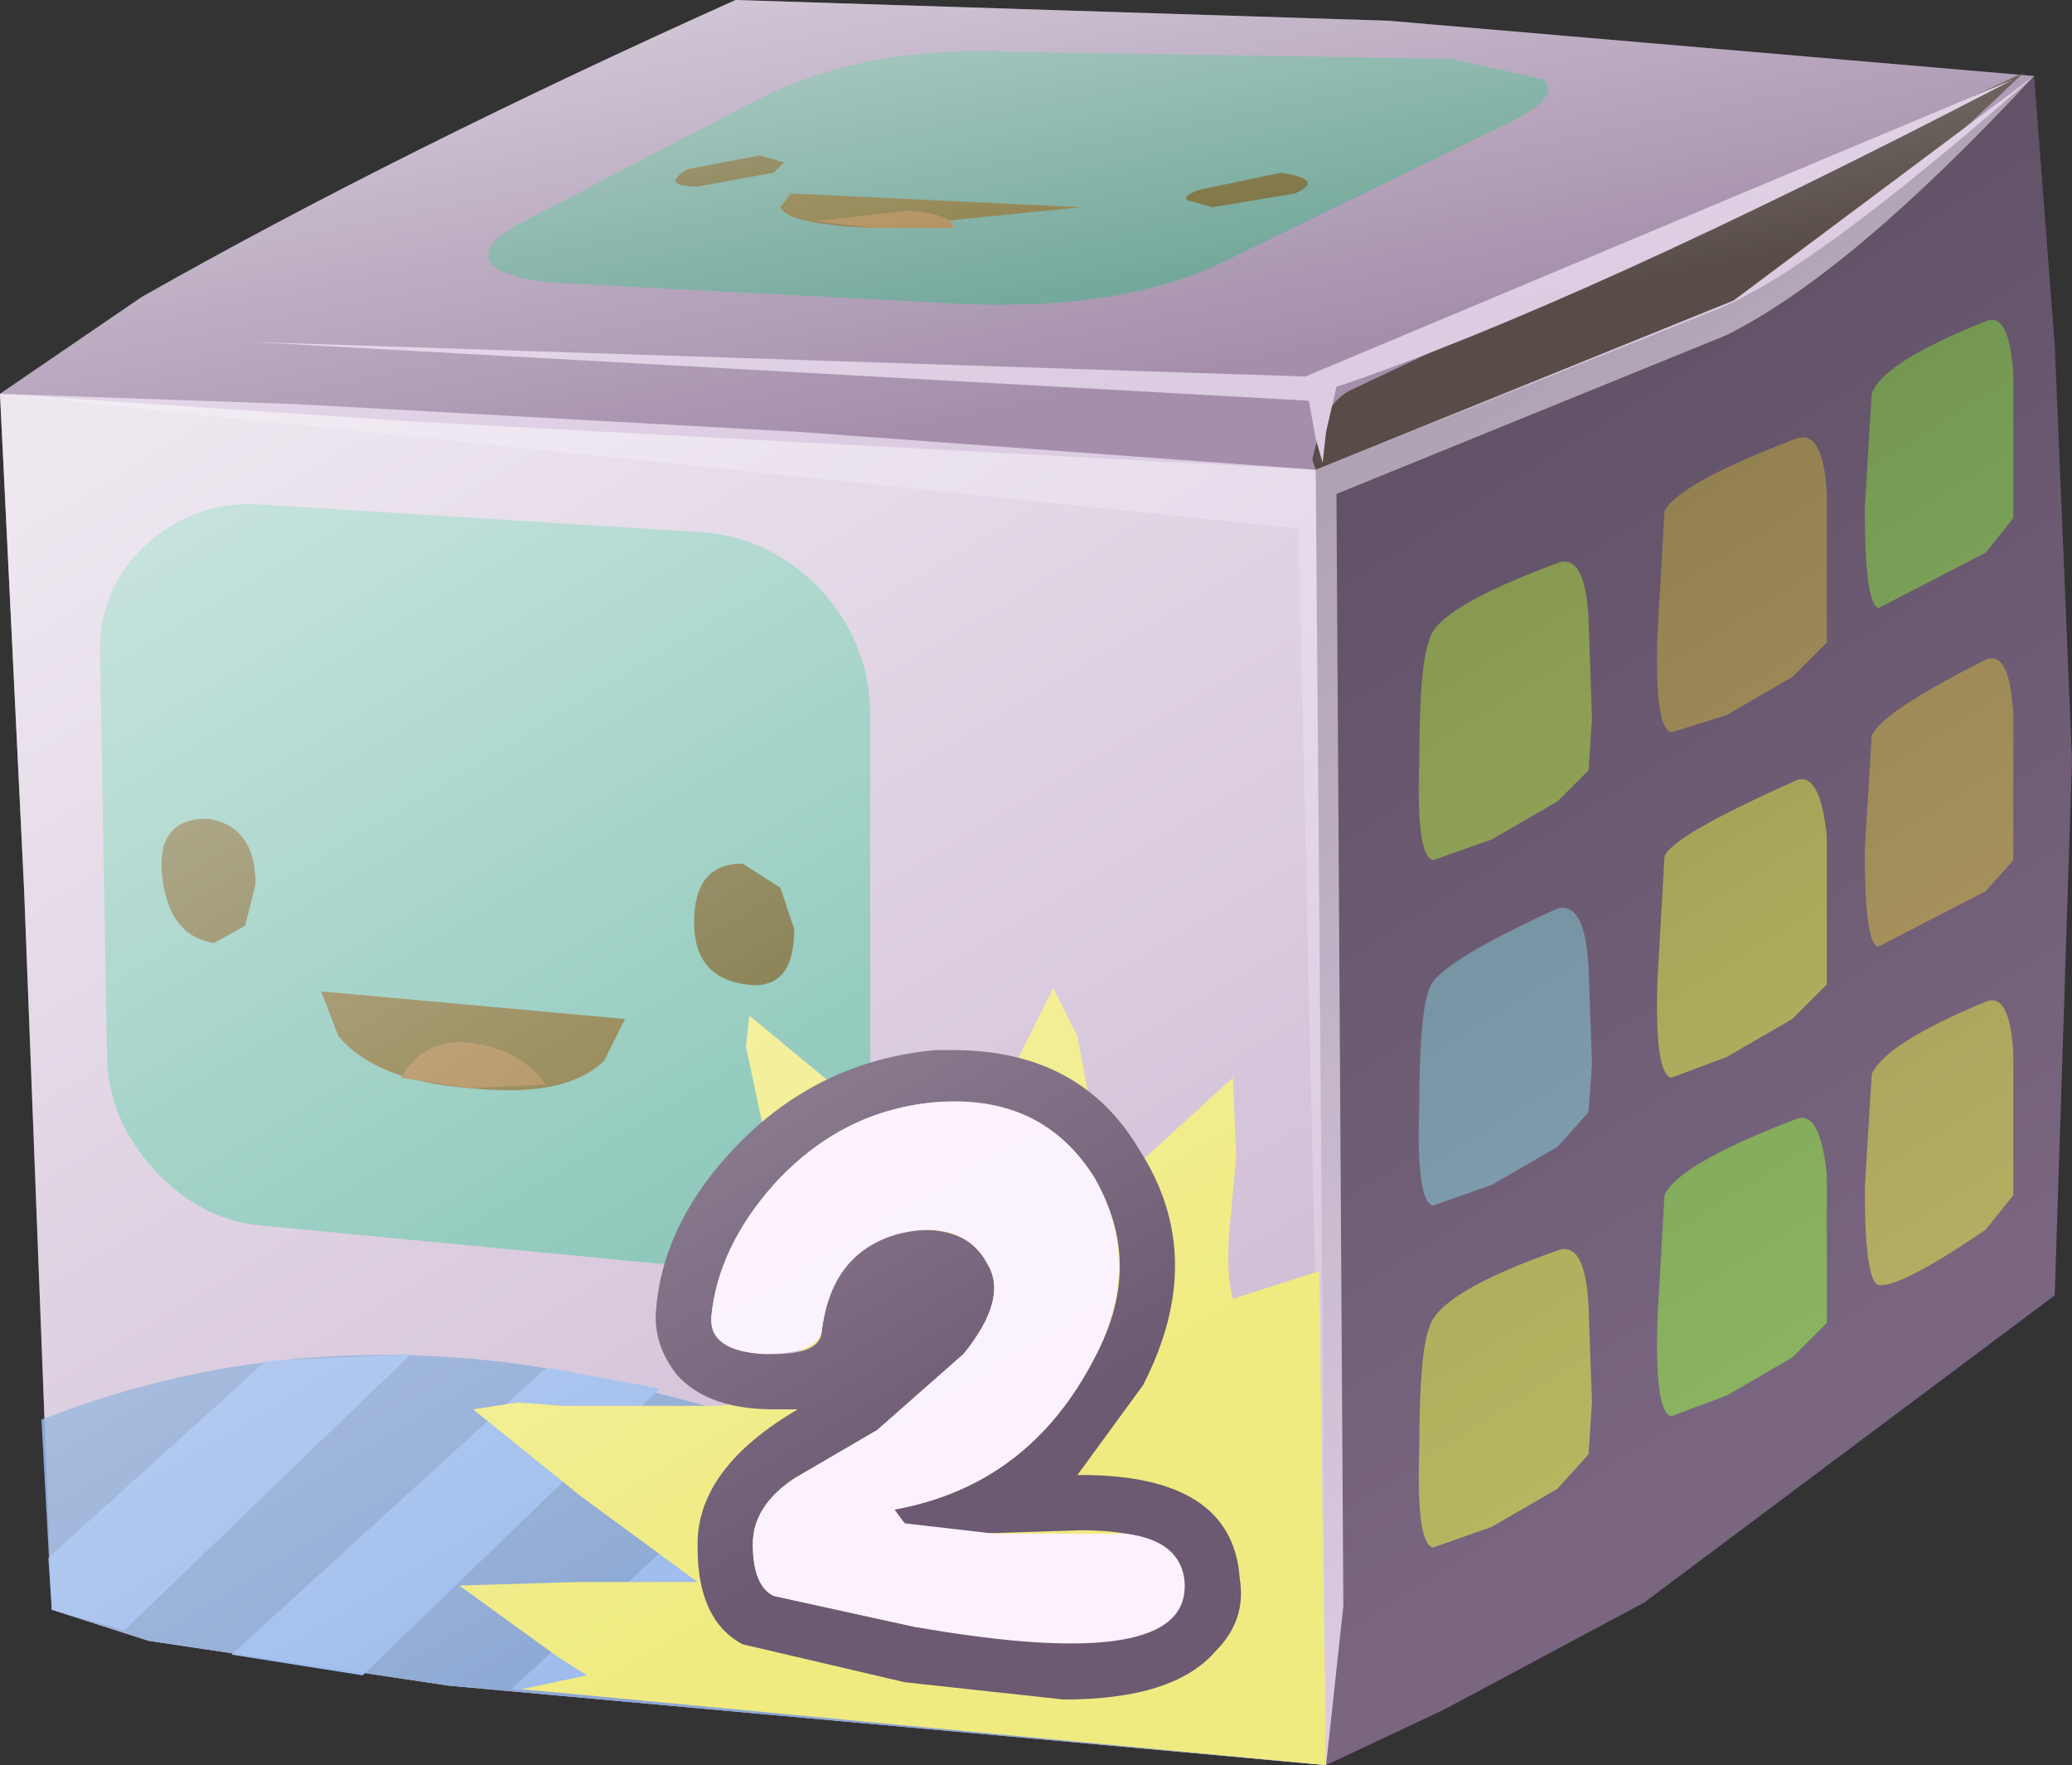 <?xml version="1.0" encoding="UTF-8" standalone="no"?>
<svg xmlns:xlink="http://www.w3.org/1999/xlink" height="25.55px" width="30.0px" xmlns="http://www.w3.org/2000/svg">
  <rect width="100%" height="100%" fill="#333333" stroke="none"/>
  <g transform="matrix(1.0, 0.0, 0.0, 1.0, 0.0, 0.0)">
    <use height="25.55" transform="matrix(1.0, 0.0, 0.0, 1.0, 0.0, 0.0)" width="30.0" xlink:href="#shape0"/>
  </g>
  <defs>
    <g id="shape0" transform="matrix(1.0, 0.0, 0.0, 1.0, 0.0, 0.0)">
      <path d="M0.0 5.7 L5.95 6.1 19.05 6.8 19.2 25.55 6.5 24.4 2.15 23.75 0.75 23.3 0.35 12.9 0.0 5.7" fill="#d2c0d7" fill-rule="evenodd" stroke="none"/>
      <path d="M19.2 25.55 L12.1 24.85 5.95 22.0 10.15 20.95 14.5 19.9 Q17.25 19.5 19.1 20.4 L19.2 25.55" fill="#7f99c1" fill-rule="evenodd" stroke="none"/>
      <path d="M6.5 24.4 L2.15 23.75 0.75 23.3 0.6 20.55 Q3.9 19.25 7.55 19.75 9.35 20.0 13.9 21.45 17.6 22.65 19.15 22.45 L19.2 25.55 6.5 24.4" fill="#8ba7d3" fill-rule="evenodd" stroke="none"/>
      <path d="M3.85 19.7 L5.95 19.6 1.8 23.6 0.75 23.3 0.7 22.55 3.85 19.7" fill="#9cbbec" fill-rule="evenodd" stroke="none"/>
      <path d="M5.25 24.25 L3.35 23.95 7.85 19.85 7.95 19.8 9.55 20.1 5.25 24.25" fill="#9cbbec" fill-rule="evenodd" stroke="none"/>
      <path d="M13.0 21.15 L9.4 24.6 7.4 24.45 11.5 20.7 13.0 21.15" fill="#9cbbec" fill-rule="evenodd" stroke="none"/>
      <path d="M16.3 22.2 L13.4 25.0 11.4 24.8 14.75 21.75 16.3 22.2" fill="#9cbbec" fill-rule="evenodd" stroke="none"/>
      <path d="M19.15 23.75 L17.45 25.35 15.5 25.2 18.4 22.5 19.15 22.45 19.15 23.75" fill="#9cbbec" fill-rule="evenodd" stroke="none"/>
      <path d="M12.6 10.35 L12.6 16.2 Q12.6 17.2 11.9 17.8 11.15 18.45 10.15 18.35 L3.9 17.75 Q2.95 17.7 2.25 16.95 1.55 16.2 1.55 15.25 L1.45 9.55 Q1.4 8.55 2.1 7.9 2.8 7.25 3.75 7.3 L10.1 7.7 Q11.1 7.75 11.85 8.5 12.6 9.3 12.6 10.35" fill="#79beae" fill-rule="evenodd" stroke="none"/>
      <path d="M3.7 12.8 L3.55 13.4 3.1 13.65 Q2.45 13.55 2.35 12.7 2.25 11.85 3.0 11.85 3.7 11.95 3.7 12.8" fill="#675d23" fill-rule="evenodd" stroke="none"/>
      <path d="M11.5 13.45 Q11.5 14.35 10.8 14.25 10.05 14.15 10.05 13.35 10.05 12.5 10.75 12.5 L11.3 12.85 11.5 13.45" fill="#675d23" fill-rule="evenodd" stroke="none"/>
      <path d="M4.65 14.35 L9.05 14.75 8.75 15.35 Q8.2 15.9 6.8 15.75 5.45 15.65 4.9 15.0 L4.65 14.35" fill="#79682a" fill-rule="evenodd" stroke="none"/>
      <path d="M5.8 15.6 Q6.15 15.0 6.85 15.1 7.55 15.2 7.9 15.7 L6.8 15.75 5.8 15.6" fill="#a1783a" fill-rule="evenodd" stroke="none"/>
      <path d="M24.8 4.5 Q26.15 4.0 29.45 1.1 L29.75 5.0 30.0 11.0 29.75 18.75 23.8 23.2 20.9 24.75 19.2 25.55 19.05 6.8 24.8 4.5" fill="#7a6681" fill-rule="evenodd" stroke="none"/>
      <path d="M20.55 11.0 Q20.55 9.6 20.7 9.25 20.8 8.8 22.55 8.15 22.95 8.0 23.0 8.95 L23.05 10.4 23.0 11.15 22.55 11.6 21.6 12.15 20.75 12.45 Q20.5 12.4 20.55 11.0" fill="#a4b863" fill-rule="evenodd" stroke="none"/>
      <path d="M24.2 10.6 Q23.95 10.55 24.0 9.15 L24.1 7.4 Q24.3 7.0 26.0 6.35 26.4 6.2 26.45 7.15 L26.45 8.6 26.45 9.3 25.95 9.8 25.0 10.35 24.2 10.6" fill="#b19b62" fill-rule="evenodd" stroke="none"/>
      <path d="M28.75 4.65 Q29.1 4.5 29.15 5.45 L29.15 6.8 29.15 7.5 28.75 8.0 27.2 8.8 Q27.0 8.75 27.0 7.35 L27.1 5.7 Q27.25 5.25 28.75 4.65" fill="#8bb662" fill-rule="evenodd" stroke="none"/>
      <path d="M20.75 17.45 Q20.5 17.4 20.55 16.0 20.55 14.65 20.7 14.3 20.8 13.95 22.55 13.15 22.95 13.05 23.0 14.0 L23.05 15.4 23.0 16.1 22.55 16.6 21.6 17.15 20.75 17.45" fill="#87a7b9" fill-rule="evenodd" stroke="none"/>
      <path d="M26.0 11.3 Q26.35 11.15 26.45 12.1 L26.45 13.55 26.45 14.25 25.95 14.75 25.0 15.3 24.2 15.6 Q23.95 15.55 24.0 14.15 L24.1 12.4 Q24.2 12.1 26.0 11.3" fill="#b9b963" fill-rule="evenodd" stroke="none"/>
      <path d="M28.75 9.55 Q29.1 9.4 29.15 10.35 L29.15 11.75 29.15 12.45 28.75 12.9 27.2 13.7 Q27.0 13.7 27.0 12.3 L27.1 10.65 Q27.25 10.3 28.75 9.55" fill="#b19b62" fill-rule="evenodd" stroke="none"/>
      <path d="M22.55 18.1 Q22.95 17.95 23.0 18.9 L23.05 20.3 23.0 21.05 22.55 21.55 21.6 22.1 20.75 22.4 Q20.5 22.35 20.55 20.95 20.55 19.55 20.7 19.2 20.85 18.7 22.55 18.1" fill="#b9b963" fill-rule="evenodd" stroke="none"/>
      <path d="M26.45 17.0 L26.45 18.4 26.45 19.15 25.95 19.65 25.0 20.2 24.2 20.5 Q23.95 20.45 24.0 19.05 L24.1 17.3 Q24.3 16.85 26.0 16.2 26.35 16.05 26.45 17.0" fill="#8bb662" fill-rule="evenodd" stroke="none"/>
      <path d="M28.75 14.5 Q29.1 14.35 29.15 15.25 L29.15 16.6 29.15 17.3 28.75 17.8 Q27.5 18.65 27.2 18.6 27.0 18.55 27.0 17.2 L27.1 15.55 Q27.3 15.1 28.75 14.5" fill="#b7af63" fill-rule="evenodd" stroke="none"/>
      <path d="M19.05 6.8 L5.95 6.1 0.0 5.7 2.05 4.3 Q5.75 2.2 10.65 0.0 L20.1 0.3 29.45 1.1 Q26.15 4.0 24.8 4.5 L19.05 6.8" fill="#a48eac" fill-rule="evenodd" stroke="none"/>
      <path d="M19.0 6.65 L19.1 6.25 Q19.25 5.8 19.55 5.65 L29.3 1.05 Q26.4 3.85 24.65 4.65 L19.05 6.8 19.0 6.65" fill="#574c47" fill-rule="evenodd" stroke="none"/>
      <path d="M19.35 5.6 L19.2 6.25 19.15 6.7 19.05 6.35 18.95 5.8 3.65 4.95 18.9 5.45 29.15 1.15 Q22.9 4.4 19.35 5.6" fill="#dccce2" fill-rule="evenodd" stroke="none"/>
      <path d="M17.9 3.7 Q16.4 4.5 13.95 4.4 L8.15 4.1 Q7.3 4.05 7.1 3.8 6.95 3.55 7.5 3.25 L10.95 1.45 Q12.5 0.65 14.65 0.75 L21.0 0.85 22.35 1.15 Q22.6 1.4 21.9 1.75 L17.9 3.7" fill="#649e90" fill-rule="evenodd" stroke="none"/>
      <path d="M11.2 2.5 L10.1 2.7 Q9.55 2.7 9.95 2.45 L11.0 2.25 11.35 2.35 11.2 2.5" fill="#675d23" fill-rule="evenodd" stroke="none"/>
      <path d="M18.75 2.8 L17.55 3.0 17.2 2.9 Q17.1 2.85 17.35 2.75 L18.55 2.5 Q19.2 2.6 18.75 2.8" fill="#675d23" fill-rule="evenodd" stroke="none"/>
      <path d="M11.45 2.8 L15.65 3.0 12.65 3.3 Q11.4 3.25 11.3 3.0 L11.45 2.8" fill="#79682a" fill-rule="evenodd" stroke="none"/>
      <path d="M11.8 3.2 L13.15 3.05 Q13.8 3.1 13.8 3.3 L12.65 3.3 11.8 3.2" fill="#a1783a" fill-rule="evenodd" stroke="none"/>
      <path d="M19.05 6.8 L25.1 4.35 29.45 1.1 Q26.8 3.95 25.0 4.85 L19.35 7.15 19.45 23.25 19.2 25.55 18.8 7.65 0.0 5.7 4.3 5.85 11.55 6.25 19.05 6.8" fill="#dccce2" fill-rule="evenodd" stroke="none"/>
      <path d="M8.15 20.35 L10.4 20.35 11.65 20.2 11.45 18.2 10.8 15.15 10.85 14.7 13.75 17.1 14.6 15.6 15.25 14.3 15.6 15.0 15.75 15.8 15.9 16.5 16.15 17.15 17.85 15.6 17.9 16.75 17.8 17.8 Q17.75 18.45 17.85 18.8 L19.1 18.4 19.2 25.55 7.55 24.45 8.5 24.25 8.1 24.0 6.65 22.95 8.35 22.9 10.1 22.9 8.4 21.65 6.85 20.4 7.5 20.3 8.15 20.35" fill="#f0eb81" fill-rule="evenodd" stroke="none"/>
      <path d="M13.8 15.95 L13.6 15.95 Q12.2 16.05 11.2 17.15 10.4 18.05 10.3 19.05 10.3 19.6 11.2 19.6 11.9 19.6 11.9 19.25 12.1 17.8 13.35 17.8 14.05 17.8 14.3 18.3 14.6 18.8 13.95 19.6 L12.7 20.7 11.5 21.4 Q10.9 21.8 10.9 22.35 10.9 22.95 11.2 23.1 L13.25 23.55 15.4 23.75 Q17.2 23.75 17.15 22.9 17.1 22.15 15.65 22.15 L14.1 22.2 13.05 22.05 12.95 21.85 Q14.9 21.5 15.85 19.65 16.55 18.35 15.9 17.15 15.2 15.95 13.8 15.95 M9.8 19.9 Q9.45 19.45 9.5 18.95 9.6 17.7 10.65 16.6 11.85 15.35 13.55 15.2 L13.8 15.2 Q15.65 15.2 16.5 16.65 17.5 18.2 16.55 20.05 L15.6 21.35 15.65 21.35 Q17.85 21.35 17.95 22.85 18.05 23.45 17.6 23.9 17.0 24.6 15.4 24.6 L13.1 24.35 10.75 23.8 Q10.1 23.45 10.1 22.4 L10.1 22.35 Q10.1 21.25 11.55 20.4 L11.2 20.4 Q10.25 20.4 9.8 19.9" fill="#6c5972" fill-rule="evenodd" stroke="none"/>
      <path d="M11.9 19.25 Q11.85 19.6 11.05 19.6 10.25 19.55 10.3 19.05 10.4 18.05 11.2 17.15 12.2 16.05 13.6 15.95 15.1 15.85 15.85 17.05 16.55 18.3 15.85 19.65 14.9 21.5 12.95 21.85 L13.1 22.05 14.4 22.2 16.3 22.2 Q17.1 22.3 17.15 22.9 17.25 24.25 13.25 23.55 L11.2 23.1 Q10.9 22.95 10.9 22.35 10.9 21.8 11.5 21.4 L12.7 20.7 13.95 19.6 Q14.6 18.8 14.3 18.3 13.95 17.65 13.05 17.85 12.05 18.1 11.9 19.25" fill="#fbf1ff" fill-rule="evenodd" stroke="none"/>
      <path d="M0.0 5.7 L5.95 6.1 19.05 6.8 19.2 25.55 6.5 24.4 2.15 23.75 0.75 23.3 0.35 12.9 0.0 5.7" fill="url(#gradient0)" fill-rule="evenodd" stroke="none"/>
      <path d="M24.8 4.5 Q26.15 4.0 29.45 1.1 L29.75 5.0 30.0 11.0 29.75 18.75 23.8 23.2 20.9 24.75 19.2 25.55 19.05 6.8 24.8 4.5" fill="url(#gradient1)" fill-rule="evenodd" stroke="none"/>
      <path d="M19.05 6.8 L5.95 6.1 0.0 5.7 2.05 4.3 Q5.75 2.2 10.65 0.0 L20.1 0.3 29.45 1.1 Q26.15 4.0 24.8 4.5 L19.05 6.8" fill="url(#gradient2)" fill-rule="evenodd" stroke="none"/>
    </g>
    <linearGradient gradientTransform="matrix(0.006, 0.01, 0.01, -0.006, 8.8, 13.35)" gradientUnits="userSpaceOnUse" id="gradient0" spreadMethod="pad" x1="-819.2" x2="819.2">
      <stop offset="0.0" stop-color="#ffffff" stop-opacity="0.62"/>
      <stop offset="1.0" stop-color="#ffffff" stop-opacity="0.0"/>
    </linearGradient>
    <linearGradient gradientTransform="matrix(0.005, 0.008, 0.008, -0.005, 23.95, 12.85)" gradientUnits="userSpaceOnUse" id="gradient1" spreadMethod="pad" x1="-819.2" x2="819.2">
      <stop offset="0.0" stop-color="#000000" stop-opacity="0.208"/>
      <stop offset="1.0" stop-color="#000000" stop-opacity="0.0"/>
    </linearGradient>
    <linearGradient gradientTransform="matrix(0.001, 0.005, 0.005, -0.001, 14.3, 1.75)" gradientUnits="userSpaceOnUse" id="gradient2" spreadMethod="pad" x1="-819.2" x2="819.2">
      <stop offset="0.0" stop-color="#ffffff" stop-opacity="0.62"/>
      <stop offset="1.0" stop-color="#ffffff" stop-opacity="0.0"/>
    </linearGradient>
  </defs>
</svg>
